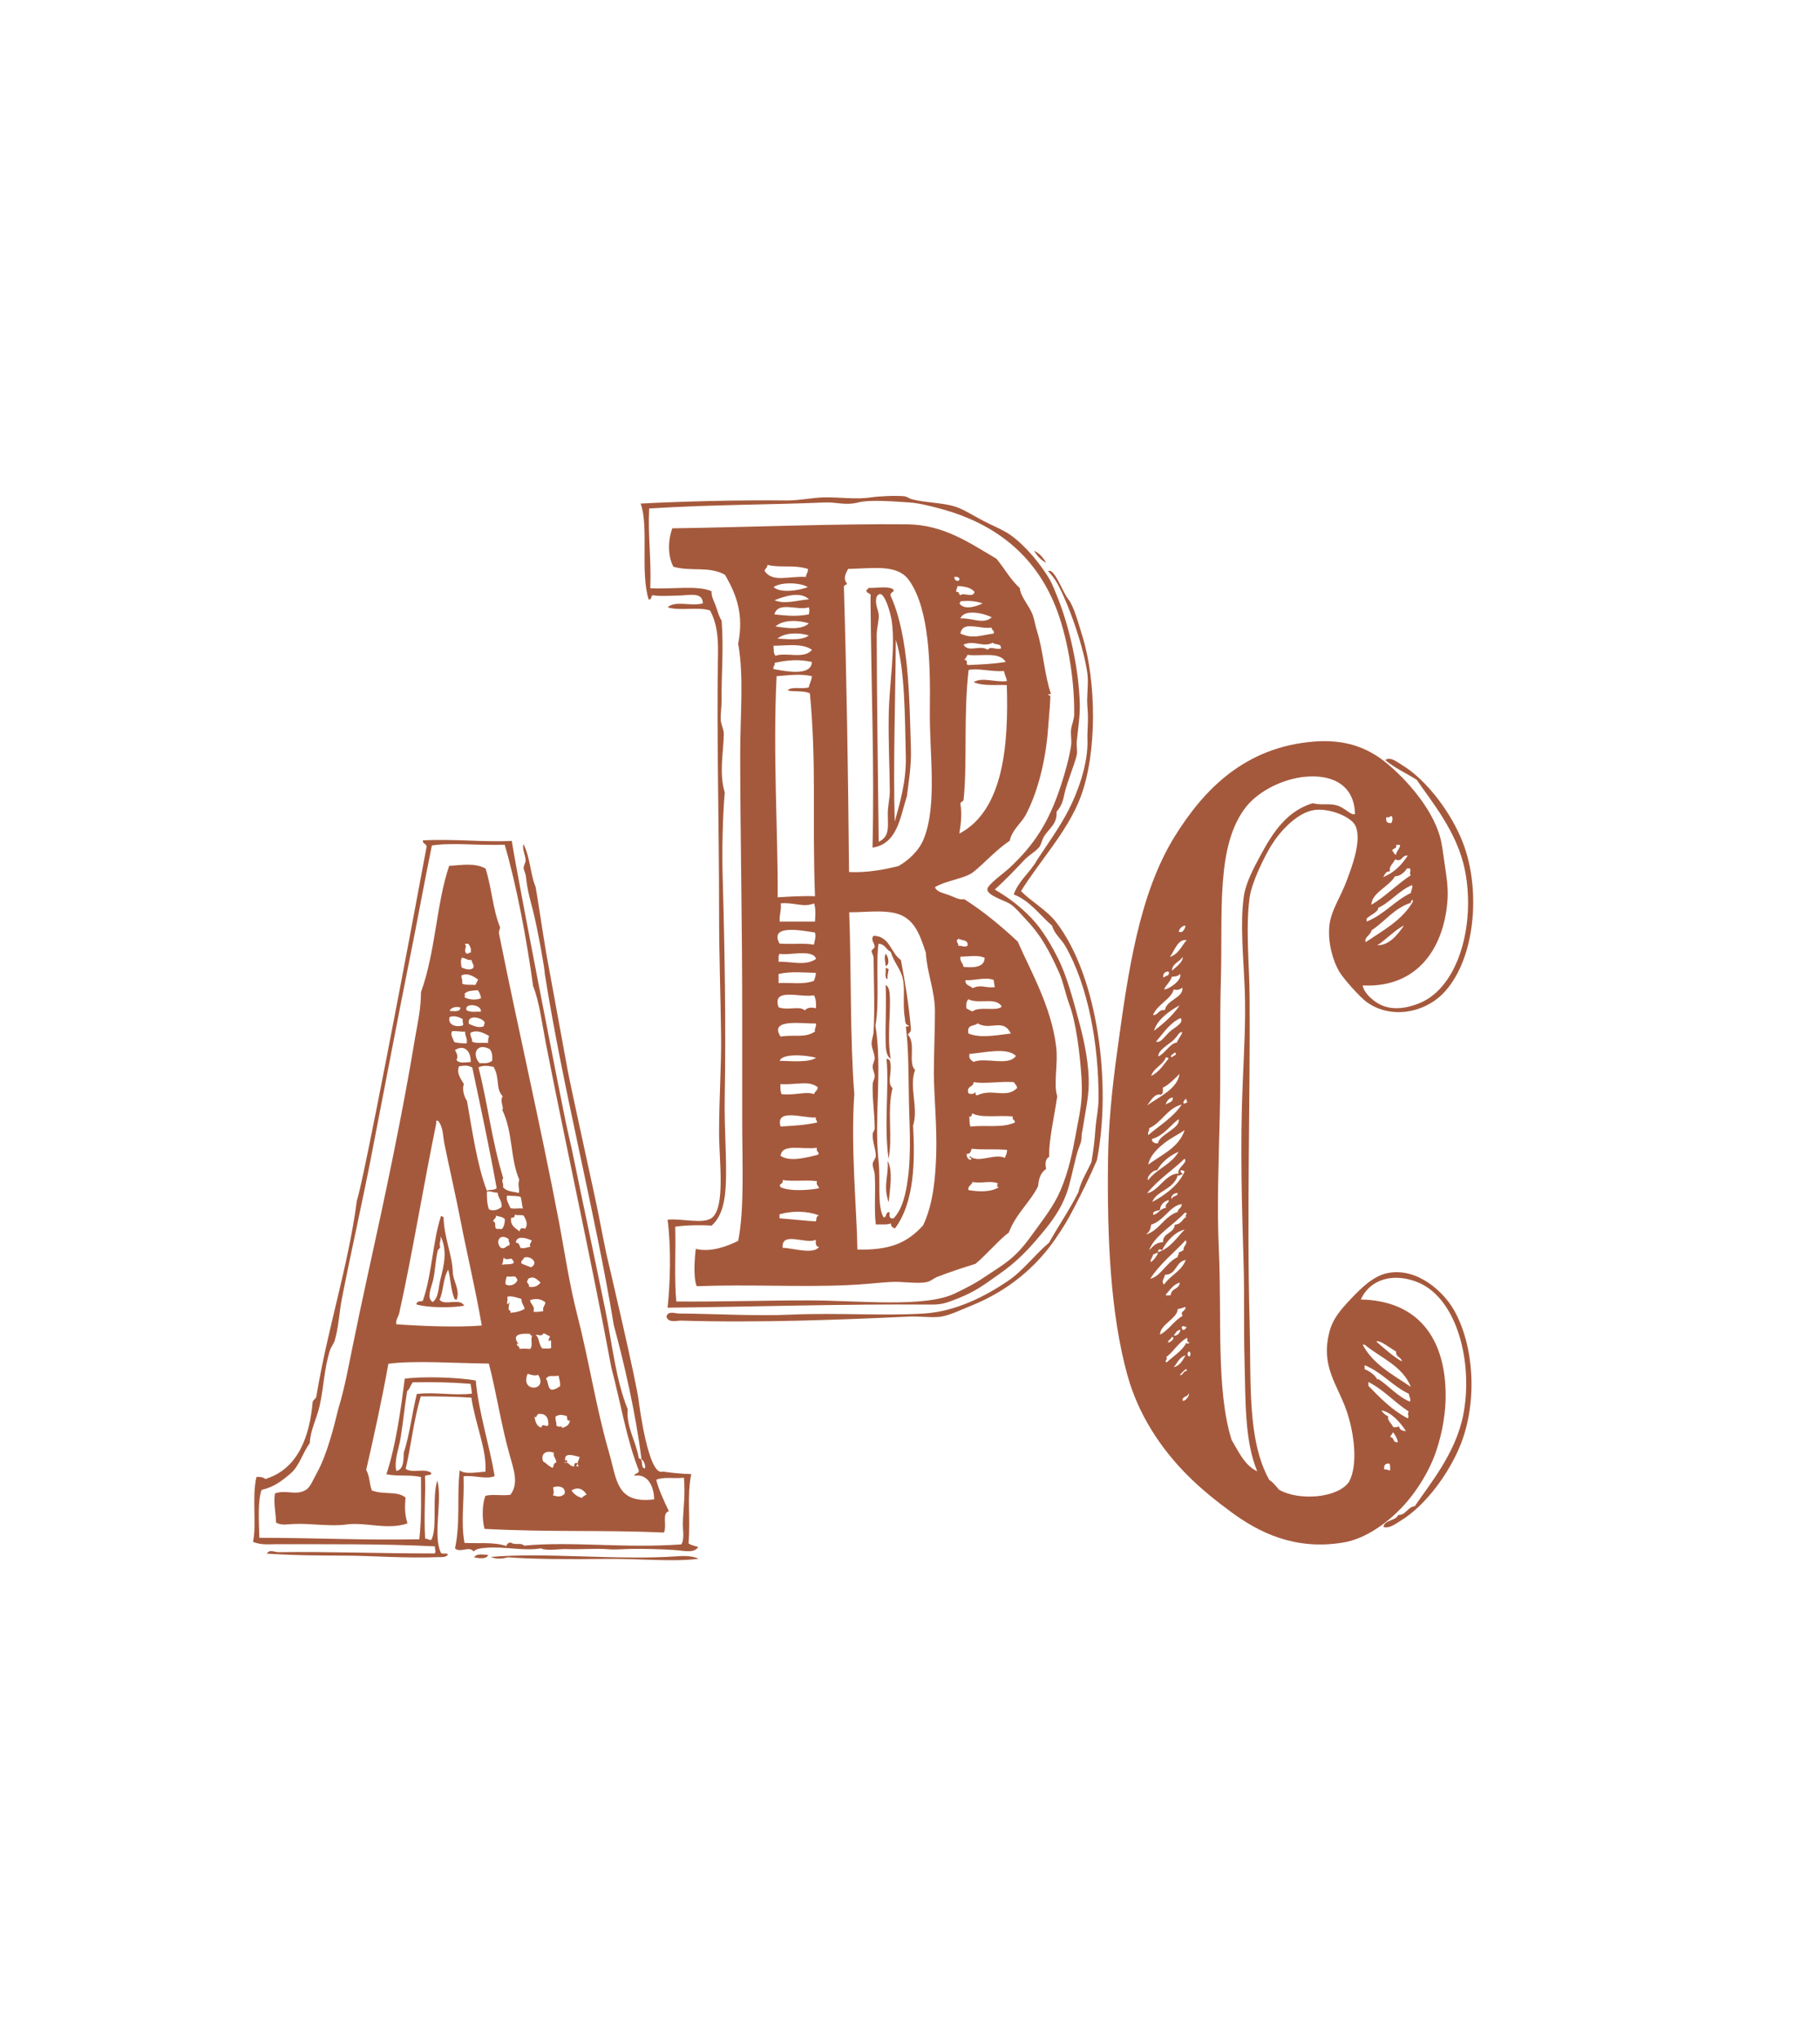 <?xml version="1.0" encoding="utf-8"?>
<!-- Generator: Adobe Illustrator 25.2.1, SVG Export Plug-In . SVG Version: 6.00 Build 0)  -->
<svg version="1.1" id="Calque_1" xmlns="http://www.w3.org/2000/svg" xmlns:xlink="http://www.w3.org/1999/xlink" x="0px" y="0px"
	 viewBox="0 0 100 112" style="enable-background:new 0 0 100 112;" xml:space="preserve">
<style type="text/css">
	.st0{fill-rule:evenodd;clip-rule:evenodd;fill:#A5593C;}
</style>
<path class="st0" d="M23.23,71.46c-0.15,0.03-0.35,0-0.35,0.19c0.67,0.2,2.01,0.19,2.63,0.07c-0.26-0.46-1.09,0.04-1.36-0.33
	c0.21-0.4,0.19-1.2,0.48-1.65c0.15,0.62,0.13,1.1,0.35,1.62c0.05,0,0.06,0.04,0.1,0.05c0.23-0.53-0.19-1.05-0.2-1.52
	c-0.04-1.03-0.47-1.83-0.51-3.04c-0.06,0-0.07-0.06-0.14-0.05C23.77,68.18,23.75,69.95,23.23,71.46z M24.19,70.31
	c-0.11,0.43-0.08,0.97-0.42,1.21c-0.36-0.25-0.06-0.8,0.03-1.22c0.11-0.49,0.13-1.07,0.24-1.56c0.02-0.11,0.11-0.15,0.15-0.24
	c-0.09-0.19,0.05-0.32,0.02-0.59C24.59,68.7,24.4,69.47,24.19,70.31z M37.13,85.49c-3.25,0.22-7.17-0.23-10.16,0.03
	c0.25,0.12,0.59,0.12,0.93,0.02c1.37,0.11,3.52,0.11,5.27,0.09c1.94-0.03,3.78,0.18,5.22-0.01C38.01,85.44,37.49,85.46,37.13,85.49z
	 M26.04,85.54c0.24,0.05,0.7,0.13,0.78-0.13C26.47,85.39,26.23,85.32,26.04,85.54z M26.69,85.02c1.05-0.09,2.04,0.19,3.03,0.03
	c0.34,0.16,1.01,0.02,1.46,0.04c0.72,0.03,1.56-0.05,2.25,0.01c0.35,0.03,0.82-0.01,1.22-0.02c0.79-0.01,1.62,0.01,2.39,0.06
	c0.57,0.04,1.1,0.19,1.32-0.16c-0.02-0.03-0.43-0.1-0.53-0.21c0.12-1.48-0.1-2.52,0.15-3.8c-0.53-0.01-1.2-0.08-1.56-0.14
	c-0.8,0.32-1.31-3.77-1.32-3.84c-0.1-0.97-1.73-7.9-1.79-8.15c-0.02-0.09-0.34-1.68-0.43-2.16c-0.1-0.56-1.53-7-1.7-7.95
	c-0.18-0.97-0.94-5.13-1.16-6.33c-0.14-0.79-0.55-3.52-0.59-3.68c-0.3-0.71-0.28-1.58-0.67-2.36c-0.08,0.3,0.11,0.6,0.12,0.88
	c0.01,0.16-0.11,0.28-0.11,0.44c0,0.09,0.12,0.31,0.13,0.49c0.08,0.78,0.26,1.35,0.39,1.87c0.27,1.08,0.66,3.29,0.64,3.43
	c1.01,6.4,2.76,13.07,3.8,19.34c0.56,2.07,1.18,4.7,1.52,7.36c0.15,0.05,0.24,0.41,0.18,0.49c-0.27-0.03-0.04-0.54-0.33-0.55
	c-0.14-0.93-0.7-1.71-0.61-2.7c-0.65-1.59-0.86-3.63-1.23-5.45c-0.58-2.84-1.24-5.91-1.78-8.54c-0.12-0.59-0.27-1.18-0.39-1.77
	c-0.26-1.21-2.64-13.35-2.97-15.46c-1.57,0.08-3.15-0.12-4.88-0.03c-0.04,0.22,0.24,0.16,0.19,0.4c-0.99,5.33-3.43,18.22-3.82,19.38
	c-0.49,3.69-1.61,7-2.23,10.78c-0.04,0.13-0.17,0.16-0.2,0.29c-0.17,1.87-0.78,3.67-2.6,4.23c-0.11-0.09-0.26-0.13-0.49-0.11
	c-0.26,1.13,0.02,2.64-0.19,3.56c0.44,0.19,0.88,0.13,1.36,0.13c2.69,0.01,5.7-0.03,8.64,0.12c-0.02,0.2,0.07,0.23-0.01,0.39
	c-2.99,0-5.92-0.11-8.59-0.07c-0.23,0-0.48-0.18-0.64,0.08c1.78,0.11,3.02,0.1,4.39,0.11c1.51,0.01,3.1,0.15,5.12,0.08
	c0.14,0,0.34,0.01,0.44-0.14c-0.04-0.12-0.34,0.01-0.39-0.11c-0.45-0.96,0.1-2.86-0.19-3.96c-0.31,0.97,0.02,2.59-0.33,3.26
	c-0.17,0.03-0.19-0.08-0.34-0.06c-0.08-1.28,0.04-2.62-0.01-3.42c0.04-0.14,0.34,0,0.35-0.19c-0.38-0.29-1.05,0.04-1.41-0.23
	c0.3-1.26,0.43-2.65,0.83-3.98c0.85,0,1.85,0.01,2.78,0.07c0.2,1.4,0.87,2.92,0.77,4.07c-0.43,0.02-1.15,0.17-1.41-0.08
	c-0.17,1.45,0.05,2.85-0.26,4.29c0.29,0.27,0.78-0.15,1.02,0.17C26.19,85.05,26.47,85.04,26.69,85.02z M22.9,76.57
	c-0.26,1.07-0.4,2.26-0.72,3.25c0,0.32,0,0.94-0.41,0.97c-0.12-0.6,0.15-1.23,0.24-1.8c0.14-0.86,0.21-1.65,0.36-2.58
	c0.15-0.11,0.19-0.34,0.31-0.48c1.13-0.02,1.95-0.01,3.17,0.08c0.04,0.17,0.06,0.36,0.08,0.54C24.93,76.67,23.9,76.45,22.9,76.57z
	 M25.52,84.75c-0.21-1.19,0-2.25-0.05-3.66c0.61-0.07,1.24,0.19,1.71-0.01c-0.3-1.76-0.88-3.51-1.04-5.25
	c-1.07-0.19-2.98-0.23-3.9-0.1c-0.23,1.77-0.49,3.67-1.01,5.25c0.66,0.13,1.25,0.01,1.9,0.15c0,1.02,0.04,2.23-0.09,3.42
	c-3.07,0.06-5.69-0.08-8.79-0.08c-0.03-1-0.09-2,0.12-2.63c0.68-0.16,1.1-0.48,1.58-0.89c0.49-0.4,0.68-1.15,1.07-1.68
	c0.03-0.7,0.38-1.34,0.54-2.04c0.23-1.01,0.25-2.07,0.57-3.06c0.06-0.19,0.2-0.35,0.26-0.53c0.22-0.75,0.24-1.52,0.4-2.33
	c0.52-2.67,1.15-5.39,1.67-8.11c0.74-3.79,1.43-7.47,2.14-10.98c0.36-1.79,0.74-3.88,1.13-5.78c1.12-0.17,2.49,0.01,4-0.04
	c0.65,2.21,1.23,5.32,1.56,7.76c0.33,0.81,0.49,2.04,0.7,3.14c1.14,5.83,2.52,12.01,3.6,17.82c0.51,1.93,0.84,3.96,1.51,5.65
	c0.01,0.2-0.23,0.13-0.25,0.29c0.86-0.15,1.1,0.81,1.09,1.3c-2.08,0.25-2.04-1.06-2.47-2.55c-0.72-2.47-1.09-5.01-1.76-7.61
	c-0.43-1.68-0.68-3.4-0.99-5.05c-1.04-5.44-2.28-10.76-3.3-15.86c-0.02-0.16,0.04-0.23,0.06-0.34c-0.41-1.02-0.46-2.17-0.8-3.24
	c-0.58-0.32-1.23-0.2-2-0.15c-0.71,2.08-0.74,4.7-1.55,6.94c0,0.88-0.17,1.63-0.31,2.43c-0.71,4.3-1.66,8.77-2.63,13.17
	c-0.29,1.32-0.57,2.66-0.83,3.93c-0.22,1.08-0.43,2.24-0.77,3.35c-0.25,1.04-0.64,2.55-1.16,3.49c-0.21,0.37-0.37,0.81-0.61,0.96
	c-0.56,0.35-1.07-0.02-1.71,0.2c-0.09,0.48,0.04,1.05,0.06,1.61c0.33,0.16,0.57,0.09,0.97,0.07c0.95-0.04,2.03,0.15,2.88,0.03
	c1.08-0.15,2.23,0.32,3.37-0.06c-0.16-0.52-0.15-0.89-0.11-1.42c-0.45-0.38-1.18-0.14-1.85-0.39c-0.15-0.4-0.1-0.75-0.31-1.13
	c0.44-1.91,0.86-3.84,1.22-5.83c1.44-0.19,3.61-0.03,5.52-0.01c0.42,1.61,0.68,3.4,1.14,5.01c0.24,0.85,0.51,1.59,0.04,2.2
	c-0.47,0.06-1.06-0.05-1.37,0.06c-0.17,0.42-0.2,1.21-0.05,1.81c3.68,0.19,6.43,0.05,9.86,0.2c0.18-0.4-0.13-1.06,0.27-1.17
	c-0.27-0.57-0.59-1.26-0.69-1.73c0.41-0.17,0.94-0.05,1.52-0.11c0.08,0.95-0.04,1.7-0.06,2.49c-0.01,0.35,0.1,0.86-0.08,1.17
	c-3.09,0.23-6.03-0.18-8.64,0.07c-0.2-0.19-0.5,0-0.73-0.17c-0.15,0-0.21,0.08-0.25,0.19C27.11,84.69,26.33,84.79,25.52,84.75z
	 M29.14,73.27c-0.02,0.08,0.04,0.09,0.1,0.1c-0.11,0.2,0.07,0.55-0.12,0.73c-0.28-0.03-0.29-0.02-0.58-0.01
	c0.03-0.17-0.17-0.12-0.14-0.3c0.04,0.01,0.05,0.05,0.1,0.05C28.08,73.29,28.59,73.23,29.14,73.27z M27.86,71.62
	c0.01-0.22,0.05-0.19,0.01-0.39c0.22-0.07,0.55,0.05,0.78,0.12c0,0.24,0.13,0.35,0.18,0.54c-0.21,0.13-0.47,0.2-0.79,0.22
	c0.02-0.1-0.01-0.15-0.09-0.15c-0.01-0.18,0.02-0.32,0.06-0.44C27.96,71.56,27.96,71.64,27.86,71.62z M25.54,51.84
	c0.06,0,0.13,0,0.19,0c0.09,0.12,0.18,0.25,0.13,0.49c-0.12-0.02-0.11,0.09-0.24,0.04C25.44,52.16,25.7,52.04,25.54,51.84z
	 M25.91,52.73c0.02,0.19,0.17,0.28,0.09,0.44c-0.16,0.14-0.39,0.07-0.63-0.02c-0.04-0.13-0.08-0.42,0.01-0.54
	C25.59,52.62,25.66,52.76,25.91,52.73z M27.6,60.97c0.6,1.27,0.42,2.63,0.93,3.83c-0.1,0.33,0.03,0.48-0.02,0.73
	c-0.32-0.09-0.65-0.06-0.87-0.32c0.05-0.21-0.12-0.35,0.01-0.49c-0.64-2.1-0.85-4.11-1.36-6.09c0.27-0.13,0.51-0.09,0.83-0.03
	c0.36,0.63,0.09,1.17,0.5,1.62C27.44,60.48,27.71,60.82,27.6,60.97z M30.29,74.03c-0.1,0.08-0.32,0.03-0.49,0.04
	c-0.22-0.22-0.16-0.62-0.37-0.74c0.14-0.06,0.29,0.13,0.44-0.09c0.14,0.03,0.2,0.12,0.34,0.15c0,0.12-0.09,0.14-0.06,0.29
	C30.35,73.48,30.25,73.82,30.29,74.03z M30.57,78.29c0.02-0.19-0.08-0.27-0.04-0.49c0.28-0.13,0.32-0.08,0.59-0.03
	c0.09,0.06-0.03,0.32,0.19,0.25c-0.02,0.28-0.23,0.35-0.45,0.43C31.01,78.28,30.65,78.45,30.57,78.29z M30.28,76.33
	c-0.2-0.1-0.14-0.44-0.28-0.59c0.14-0.26,0.43-0.1,0.69-0.18c0.03,0.19,0.11,0.34,0.08,0.59C30.62,76.22,30.53,76.35,30.28,76.33z
	 M29.85,72.02c-0.17,0.02-0.32,0.06-0.54,0.03c0.1-0.36-0.17-0.37-0.18-0.64c0.38-0.11,0.59-0.05,0.83,0.12
	C29.96,71.73,29.8,71.76,29.85,72.02z M29.06,70.68c0.05-0.19-0.14-0.15-0.09-0.34c0.05,0,0.04-0.06,0.05-0.1
	c0.33-0.18,0.48,0.04,0.68,0.21C29.57,70.61,29.4,70.74,29.06,70.68z M29.18,69.61c-0.23-0.09-0.39-0.14-0.53-0.21
	c-0.07-0.18,0.2-0.25,0.11-0.29C29.03,68.9,29.68,69.33,29.18,69.61z M29.16,68.48c-0.09,0-0.29,0.1-0.54,0.08
	c-0.09-0.11-0.07-0.31-0.28-0.3c0.04-0.43,0.61-0.25,0.88-0.12C29.2,68.22,29.03,68.4,29.16,68.48z M28.85,67.5
	c-0.15-0.07-0.28-0.05-0.3,0.14c-0.22-0.18-0.52-0.3-0.47-0.74c0.11-0.01,0.23-0.03,0.2-0.19c0.17,0.08,0.26,0,0.49,0.06
	C28.89,66.99,29.04,67.23,28.85,67.5z M28.05,66.36c-0.08-0.19-0.28-0.48-0.18-0.69c0.34,0.04,0.47,0,0.73,0.07
	c0.07,0.18,0.07,0.44,0.13,0.64C28.41,66.35,28.31,66.42,28.05,66.36z M26.35,58.4c-0.45-0.49-0.15-1.16,0.56-0.77
	c0.12,0.14,0.16,0.36,0.13,0.64C26.81,58.42,26.71,58.4,26.35,58.4z M26.82,57.29c-0.4-0.03-0.62,0.04-0.88-0.07
	c0.02-0.21-0.12-0.27-0.09-0.49c0.37-0.19,0.74,0.02,1.02,0.17C26.84,57.02,26.8,57.12,26.82,57.29z M25,57.68
	c0.52-0.34,0.89,0.08,0.86,0.66c-0.31,0-0.62,0.1-0.78-0.12C25.2,58.02,25.08,57.84,25,57.68z M25.64,57.31
	c-0.26,0-0.49-0.01-0.68-0.07c-0.06-0.19-0.23-0.39-0.13-0.59c0.25-0.04,0.4,0.03,0.73,0.02C25.54,56.93,25.7,57.02,25.64,57.31z
	 M26.42,55.57c-0.33-0.01-0.51,0.05-0.78-0.07C25.46,55.06,26.49,55.16,26.42,55.57z M26.59,56.36c-0.25,0.14-0.57-0.01-0.83-0.12
	c-0.12-0.6,0.88-0.31,0.88-0.03C26.59,56.22,26.6,56.3,26.59,56.36z M25.51,54.77c0.03-0.04,0.08-0.13,0-0.15
	c0.12-0.21,0.44-0.2,0.74-0.23c0.09,0.12,0.16,0.26,0.18,0.44C26.15,54.95,25.76,54.92,25.51,54.77z M26.12,54.1
	c-0.25-0.02-0.55,0.02-0.73-0.07c0.04-0.2-0.04-0.28-0.04-0.44c0.3-0.19,0.7,0.05,0.92,0.22C26.22,53.91,26.17,54,26.12,54.1z
	 M25.3,55.35c-0.02,0.25-0.33,0.19-0.59,0.18C24.75,55.32,25.14,55.27,25.3,55.35z M25.43,55.99c-0.05,0.18,0.08,0.26-0.01,0.34
	c-0.32,0.1-0.83,0-0.72-0.46C24.94,55.75,25.28,55.88,25.43,55.99z M25.3,67.02c0.37,1.91,0.84,3.85,1.17,5.79
	c-1.37,0.11-3.32,0.03-4.69-0.07c-0.06-0.22,0.11-0.4,0.16-0.63c0.72-3.25,1.32-6.96,2.03-10.4c0-0.05,0-0.1,0-0.15
	c0.03,0,0.07,0,0.1,0c0.3,0.37,0.26,0.88,0.36,1.33C24.69,64.16,25.02,65.58,25.3,67.02z M25.66,60.48
	c-0.14-0.21-0.29-0.63-0.17-0.93c-0.14-0.26-0.43-0.58-0.27-0.98c0.32-0.05,0.5-0.06,0.73,0.07c0.47,2.23,0.95,4.45,1.34,6.63
	c-0.18,0.13-0.29,0.05-0.54,0.13C26.22,64.04,25.93,62.01,25.66,60.48z M27.34,65.51c0.03,0.31,0.25,0.43,0.22,0.79
	c-0.15,0.12-0.43,0.26-0.69,0.13c-0.11-0.26-0.12-0.62-0.12-0.98C27,65.41,27.11,65.52,27.34,65.51z M27.26,66.77
	c0.16,0.07,0.4,0.06,0.48,0.21c0,0.23-0.06,0.41-0.16,0.53c-0.1,0-0.2-0.01-0.29-0.01c-0.16-0.04,0.01-0.39-0.19-0.4
	C27.1,66.95,27.26,66.95,27.26,66.77z M27.95,68.06c-0.03,0.15,0.08,0.17,0.04,0.34c-0.22,0.04-0.24,0.25-0.49,0.13
	C27.2,68.17,27.48,67.72,27.95,68.06z M27.68,69.08c0.11,0.15,0.23,0.06,0.44,0.06c0.02,0.09,0.14,0.09,0.09,0.25
	c-0.23,0.09-0.34,0.03-0.64,0.08C27.67,69.32,27.63,69.17,27.68,69.08z M27.85,70.11c0.3,0.07,0.47-0.14,0.58,0.21
	c-0.07,0.21-0.39,0.38-0.64,0.23C27.74,70.48,27.8,70.22,27.85,70.11z M28.99,75.46c0.21,0.06,0.36,0.13,0.58,0.06
	C30.14,76.42,28.55,76.51,28.99,75.46z M29.56,77.67c0.5-0.06,0.58,0.29,0.57,0.6c-0.11,0.19-0.29-0.16-0.39,0.14
	c-0.27-0.06-0.32-0.33-0.38-0.6C29.47,77.93,29.49,77.73,29.56,77.67z M30.44,79.8c-0.09,0.15,0.13,0.33,0.13,0.54
	c-0.16-0.01-0.14,0.19-0.2,0.29c-0.22-0.08-0.34-0.25-0.53-0.36C29.7,79.88,29.97,79.63,30.44,79.8z M30.39,81.7
	c0.27-0.11,0.73-0.04,0.63,0.36c-0.25,0.22-0.41,0.12-0.64,0.08C30.46,81.98,30.41,81.87,30.39,81.7z M31.06,80.35
	c-0.14-0.06,0.08-0.05,0.1,0c0-0.03,0-0.06,0-0.1c-0.01-0.06-0.1-0.05-0.1,0c-0.11-0.54,0.54-0.27,0.79-0.22
	c-0.07,0.28-0.18,0.26-0.06,0.53c-0.28-0.04,0.02-0.1-0.09-0.2c-0.13-0.02-0.16,0.06-0.15,0.19C31.26,80.55,31.27,80.29,31.06,80.35
	z M32.23,82.09c-0.09,0.06-0.2,0.09-0.25,0.19c-0.26-0.07-0.45-0.21-0.58-0.41C31.77,81.64,32.05,81.81,32.23,82.09z"/>
<path class="st0" d="M38.62,33.14c-0.63,0.19-1.5-0.18-1.94,0.22c0.67,0.21,1.68-0.04,2.33,0.17c0.35,0.63,0.46,1.37,0.44,2.39
	c-0.08,4.23,0.06,9.38,0.06,14.04c0,2.81,0.08,4.44,0.11,6.94c0.02,1.61-0.11,3.42-0.11,5.33c0,1.5,0.36,4.06-0.39,4.66
	c-0.48,0.38-1.73,0.01-2.44,0.11c0.2,1.49,0.15,3.45,0,4.83c4.82-0.05,9.66-0.21,14.43-0.17c0.66,0.01,0.91-0.1,1.5-0.33
	c1.03-0.41,1.41-0.73,2.27-1.33c1.02-0.71,1.66-1.4,2.39-2.28c0.55-0.66,1.02-1.31,1.33-2.16c0.21-0.58,0.36-1.39,0.55-2.11
	c0.14-0.52,0.28-0.66,0.28-1.05c0-0.13,0.04-0.26,0.06-0.39c0.11-0.78,0.32-1.64,0.33-2.44c0.02-1.04-0.21-2.24-0.5-3.33
	c-0.37-1.38-0.71-2.67-1.22-3.66c-0.52-1.02-1.02-1.79-1.72-2.44c-0.57-0.54-1.1-0.91-1.72-1.28c0.59-0.53,1.08-1.05,1.61-1.61
	c0.26-0.28,0.63-0.47,0.83-0.72c0.12-0.15,0.14-0.4,0.28-0.61c0.29-0.44,0.72-0.68,0.67-1.33c0.29-0.33,0.36-0.62,0.44-1
	c0.13-0.6,0.54-1.56,0.67-2.11c0.05-0.22-0.02-0.48,0-0.72c0.06-0.67,0.19-1.41,0.17-2.11c-0.06-2.06-0.63-4.38-1.22-5.83
	c-0.13-0.33-0.29-0.74-0.44-1c-0.48-0.81-1.31-1.84-2.16-2.44c-0.43-0.3-0.99-0.51-1.5-0.78c-0.52-0.27-1.07-0.63-1.55-0.78
	c-0.68-0.21-1.57-0.2-2.33-0.39c-0.17-0.04-0.28-0.15-0.44-0.17c-0.47-0.05-1.45,0-1.83,0.06c-0.84,0.13-1.71-0.02-2.61,0
	c-0.65,0.02-1.31,0.17-2,0.17c-2.65-0.03-5.8,0.05-8.05,0.17c0.46,1.26-0.03,3.76,0.44,5.27c0.22,0.03,0.07-0.31,0.33-0.22
	c0.37,0.05,0.85,0.01,1.44,0C37.93,32.68,38.61,32.53,38.62,33.14z M35.73,32.31c0.06-1.65-0.14-2.96-0.06-4.38
	c3.55-0.22,6.6-0.2,9.65-0.33c0.61-0.03,1.13,0.18,1.83,0c0.66-0.17,2.02-0.05,2.83,0c0.59,0.03,1.77,0.35,2.39,0.55
	c2.65,0.89,4.55,2.54,5.6,5.1c0.63,1.54,1.08,3.94,1.05,5.99c0,0.28-0.13,0.54-0.17,0.83c-0.03,0.29,0.04,0.6,0,0.89
	c-0.1,0.66-0.33,1.49-0.55,2.16c-0.66,2.02-1.44,3.25-2.83,4.55c-0.26,0.25-1.2,0.91-1.22,1.17c-0.03,0.35,0.99,0.63,1.28,0.83
	c0.29,0.2,0.6,0.58,0.89,0.89c0.78,0.82,1.24,1.68,1.78,2.88c0.22,0.49,0.34,1.16,0.55,1.72c0.38,0.99,0.59,2.78,0.67,4
	c0.05,0.91,0.02,1.41-0.17,2.39c-0.19,0.97-0.34,1.99-0.67,3c-0.4,1.24-0.79,1.79-1.55,2.83c-0.79,1.09-1.12,1.58-2.27,2.33
	c-0.22,0.14-0.44,0.29-0.67,0.44c-0.51,0.35-0.95,0.57-1.61,0.89c-1.65,0.81-5.29,0.39-8.05,0.39c-2.52,0-4.85,0.08-7.27,0.06
	c-0.12-1.26-0.02-2.75-0.06-4.11c0.71-0.1,1.56-0.09,2-0.06c0.6-0.52,0.74-1.43,0.78-2.27c0.06-1.41-0.09-3.03-0.06-4.77
	c0.07-3.79,0-8.13-0.11-11.98c-0.05-1.68,0-3.44,0.11-4.77c-0.32-1.07-0.07-2.18-0.05-3.22c0-0.25-0.16-0.53-0.17-0.78
	c-0.01-0.4,0.06-0.79,0.05-1.22c-0.02-1.14,0.12-2.67,0-4.22c-0.16-0.24-0.22-0.54-0.33-0.83c-0.1-0.26-0.25-0.52-0.22-0.78
	C38.36,32.13,36.89,32.38,35.73,32.31z M58.04,50.67c-0.52-0.68-1.38-1.15-1.94-1.72c0.98-1.6,2.57-3.29,3.27-5.16
	c0.92-2.43,0.87-6.35,0.11-8.82c-0.24-0.79-0.49-1.7-0.78-2.05c-0.32-0.4-0.76-1.73-1.11-1.55c0.16,0.18,0.36,0.41,0.5,0.67
	c0.64,1.16,1.48,3.58,1.66,4.99c0.07,0.56-0.06,1.23,0,1.83c0.07,0.7-0.02,1.31,0,1.72c0.06,1.44-0.6,3.07-1.05,3.94
	c-0.53,1.01-1.17,1.88-1.72,2.72c-0.37,0.68-1,1.11-1.28,1.89c0.91,0.36,1.42,1.13,2.11,1.72c0.11,0.44,0.49,0.71,0.72,1.11
	c1.25,2.17,1.84,5.37,1.83,8.38c0,0.57-0.13,1.11-0.17,1.66c-0.04,0.62-0.12,1.22-0.22,1.83c-0.25,0.55-0.57,1.02-0.72,1.66
	c-0.49,0.98-1.09,1.83-1.61,2.77c-0.81,0.68-1.41,1.53-2.27,2.11c-1.23,0.83-2.85,1.67-4.6,1.78c-2.25,0.14-4.72-0.05-7.27,0.06
	c-2.05,0.09-4.27-0.05-6.21-0.06c-0.17,0-0.6-0.17-0.67,0.17c0.09,0.36,0.55,0.22,0.78,0.22c4.27,0.13,8.86-0.05,12.54-0.22
	c0.6-0.03,1.26,0.08,1.78,0c0.52-0.09,1.11-0.39,1.67-0.61c2.02-0.82,3.55-2.13,4.6-3.66c0.43-0.63,0.66-1,1-1.66
	c0.47-0.9,0.88-1.73,1.28-2.66C61.08,59.6,60.34,53.66,58.04,50.67z M47.83,32.8c0.04,5.19,0.22,9.28,0.11,13.76
	c1.36-0.21,1.51-1.63,1.89-2.83c0.09-0.75,0.25-1.64,0.22-2.61c-0.08-2.68-0.1-6.18-1.11-8.38c-0.08-0.26,0.3-0.19,0.11-0.39
	c-0.35-0.17-0.98-0.03-1.33-0.06c-0.01,0.06-0.06,0.09-0.11,0.11C47.57,32.65,47.91,32.52,47.83,32.8z M49.22,35.14
	c0.51,1.58,0.5,4.34,0.55,6.44c0.03,1.32-0.33,2.56-0.61,3.55C49.07,41.91,49.2,38.43,49.22,35.14z M48.16,32.8
	c0.03-0.08,0.09-0.14,0.17-0.17c0.3-0.05,0.61,1.07,0.67,1.5c0.21,1.57-0.15,3.43-0.17,5.22c-0.02,1.49,0.05,2.78,0.06,4.11
	c0,0.4-0.12,0.87-0.11,1.28c0.01,0.75,0.09,1.21-0.5,1.5c-0.04-3.61-0.1-7.74-0.11-11.37c0-0.38,0.14-0.81,0.11-1.11
	C48.25,33.47,48.06,33.17,48.16,32.8z M49.88,56.83c0.07-0.1,0.19-0.15,0.17-0.33c-0.12-1.34-0.3-2.44-0.55-3.77
	c-0.57-0.38-0.59-1.3-1.5-1.33c-0.19,0.21,0.06,0.4,0.06,0.61c0,0.06-0.16,0.16-0.17,0.22c-0.01,0.09,0.11,0.26,0.11,0.39
	c0.01,1.34,0.07,2.73,0,4.05c-0.01,0.23-0.12,0.45-0.11,0.67c0.01,0.27,0.16,0.5,0.17,0.78c0,0.14-0.1,0.3-0.11,0.44
	c-0.02,0.19,0.11,0.36,0.11,0.55c0,0.15-0.1,0.28-0.11,0.44c-0.03,0.8,0.11,1.63,0.11,2.44c0,0.09-0.1,0.2-0.11,0.28
	c-0.03,0.42,0.17,0.84,0.17,1.22c0,0.15-0.16,0.29-0.17,0.44c-0.01,0.19,0.1,0.38,0.11,0.56c0.06,0.95-0.04,1.92,0.06,2.77
	c0.29-0.01,0.63,0.03,0.83-0.06c0,0.17,0.1,0.23,0.22,0.28c1.1-1.46,1.1-3.79,1-5.66c0.31-0.96-0.24-2.13,0.11-3.05
	C49.87,58.41,50.35,57.3,49.88,56.83z M49.88,64.76c-0.1,0.76-0.29,1.66-0.78,2.16c-0.24,0.05-0.24-0.13-0.22-0.33
	c-0.25-0.05-0.13,0.28-0.33,0.28c-0.37-0.63-0.16-2.01-0.28-3.11c-0.25-2.39,0.22-5.03-0.17-7.43c0.24-1.21,0.01-3.43,0.17-4.49
	c0.36,0.01,0.41,0.33,0.67,0.44c0.18,0.6,0.55,0.94,0.67,1.5c0.13,0.64-0.03,1.35,0.11,2.16c0.02,0.13-0.01,0.35,0.22,0.39
	c-0.01,0.07-0.1,0.05-0.17,0.06c0.16,1.26,0.14,2.47,0.17,3.99C49.95,61.44,50.09,63.27,49.88,64.76z M48.66,52.39
	c-0.1,0.25-0.01,0.4,0,0.67C48.91,53.01,48.81,52.51,48.66,52.39z M48.77,53.78c-0.03-0.24,0.04-0.37,0.06-0.55
	c-0.07,0-0.08-0.07-0.17-0.06C48.7,53.37,48.57,53.74,48.77,53.78z M48.94,58.16c-0.22-1.27,0.03-2.56-0.06-3.61
	c-0.01-0.13-0.07-0.4-0.22-0.44c0.05,1.09-0.02,2.1,0,3C48.67,57.44,48.64,57.96,48.94,58.16z M48.88,58.22
	c-0.07,0-0.08-0.07-0.17-0.06c0.15,1.57-0.15,3.58,0.11,5.49c0.24-1.11-0.09-2.7,0.22-3.88C48.69,59.45,49.08,58.85,48.88,58.22z
	 M48.83,66.04c0.06-0.68,0.25-1.74-0.06-2.27C48.84,64.61,48.5,65.11,48.83,66.04z M57.48,30.92c-0.16-0.29-0.36-0.53-0.67-0.67
	C56.99,30.53,57.19,30.76,57.48,30.92z M40.56,35.36c0.32,1.82,0.11,3.86,0.11,6.05c0,4.23,0.11,9.15,0.11,13.93
	c0,2.1,0,4.18,0,6.16c0,2.45,0.13,4.86-0.22,6.66c-0.53,0.26-1.46,0.65-2.33,0.44c-0.07,0.56-0.14,1.58,0.05,2.05
	c2.87-0.11,5.67,0.06,8.32-0.06c0.76-0.03,1.54-0.12,2.28-0.17c0.74-0.05,1.48,0.12,2.05,0c0.2-0.04,0.37-0.2,0.56-0.28
	c0.67-0.26,1.4-0.5,2.11-0.72c0.67-0.57,1.28-1.31,1.83-1.72c0.4-1.05,1.18-1.67,1.61-2.55c0.03-0.43,0.16-0.76,0.44-0.94
	c-0.08-0.37,0-0.58,0.17-0.67c-0.04-0.9,0.31-2.35,0.44-3.33c-0.22-0.68,0.06-1.79-0.06-2.72c-0.26-2.2-1.44-4.22-2.11-5.77
	c-0.91-0.85-1.87-1.65-2.94-2.33c-0.26,0.06-0.56-0.12-0.83-0.22c-0.28-0.11-0.68-0.16-0.78-0.44c0.65-0.38,1.66-0.47,2.11-0.83
	c0.58-0.46,1.24-1.21,2-1.72c0.14-0.63,0.62-0.93,0.89-1.44c0.71-1.35,1.11-3.17,1.22-4.77c0.04-0.58,0.15-1.65,0.11-1.78
	c-0.2,0.02-0.08-0.1,0.05-0.06c-0.36-1.02-0.43-2.4-0.78-3.5c-0.09-0.27-0.13-0.58-0.22-0.83c-0.2-0.55-0.66-0.98-0.72-1.5
	c-0.51-0.46-0.84-1.08-1.28-1.61c-1.44-0.84-2.86-1.86-4.88-1.89c-3.98-0.04-8.69,0.16-12.93,0.22c-0.24,0.65-0.26,1.52,0.06,2.11
	c0.98,0.28,1.95-0.05,2.83,0.44C40.48,32.68,40.87,33.75,40.56,35.36z M53.21,65.37c-0.04-0.26,0.19-0.26,0.22-0.44
	c0.6,0.09,0.88-0.09,1.39,0.06c-0.01,0.14-0.11,0.17,0.06,0.22C54.5,65.47,53.84,65.48,53.21,65.37z M55.21,63.6
	c-0.58-0.27-1.47,0.34-1.94-0.11c-0.03,0.18,0.2,0.08,0.06,0.22c-0.15-0.03-0.22-0.15-0.22-0.33c0.21,0.02,0.23-0.14,0.28-0.28
	c0.68,0.07,1.17,0,1.94,0.06C55.34,63.36,55.26,63.46,55.21,63.6z M53.32,61.88c-0.06-0.17-0.04-0.26-0.06-0.55
	c0.15,0.04,0.11-0.11,0.17-0.17c0.5,0.27,1.51,0.08,2.22,0.17c-0.06,0.21,0.14,0.16,0.11,0.33C55.06,61.97,54.19,61.79,53.32,61.88z
	 M53.71,60.16c-0.12,0.02-0.11-0.08-0.11-0.17c-0.11,0.11-0.22,0.13-0.39,0.06c-0.13-0.42,0.29-0.31,0.28-0.61
	c0.7,0.11,1.42-0.06,2.22,0c0.05,0.12,0.17,0.16,0.17,0.33C55.29,60.36,54.51,59.77,53.71,60.16z M53.49,58.33
	c-0.12-0.1-0.28-0.16-0.22-0.44c0.81-0.06,2.06-0.38,2.55,0.11C55.42,58.59,54.14,58.05,53.49,58.33z M55.54,56.77
	c-0.9,0.11-1.68,0.26-2.33,0c-0.11-0.54,0.36-0.38,0.5-0.56C54.42,56.63,55.12,55.9,55.54,56.77z M55.04,55.28
	c-0.21,0.3-1.26-0.03-1.61,0.28c-0.11-0.05-0.22-0.11-0.33-0.17c-0.02-0.22,0-0.41,0.11-0.5C53.81,55.18,54.69,54.74,55.04,55.28z
	 M54.6,53.83c0.03,0.24,0.02,0.18,0.06,0.39c-0.53,0.07-0.74-0.17-1.22,0.06c-0.13-0.15-0.42-0.14-0.39-0.44
	C53.54,53.87,54.16,53.65,54.6,53.83z M54.1,52.61c0.01,0.61-0.84,0.53-1.16,0.5c-0.02-0.22-0.21-0.27-0.17-0.56
	C53.31,52.53,53.75,52.45,54.1,52.61z M52.66,51.56c0.18,0.12,0.56,0.03,0.5,0.39c-0.19,0.1-0.27-0.01-0.5,0
	C52.64,51.72,52.47,51.72,52.66,51.56z M55.32,37.63c0.09,3.08-0.11,6.85-2.61,8.16c0.1-0.62,0.15-1.12,0.06-1.61
	c-0.01-0.14,0.12-0.14,0.17-0.22c0.22-2-0.01-4.66,0.28-7.16c0.56-0.11,1.24,0.11,1.94,0.06c0.04,0.2,0.13,0.35,0.17,0.55
	c-0.62,0.09-1.37-0.24-1.83,0.06C53.99,37.69,54.7,37.61,55.32,37.63z M55.26,36.36c-0.86,0.13-1.31,0.13-2.05,0.17
	c-0.21-0.03,0.05-0.26-0.22-0.28c0.05-0.1,0.13-0.16,0.17-0.28C53.95,36.07,54.89,35.77,55.26,36.36z M54.99,35.63
	c-0.32,0.06-0.57-0.15-0.72,0.06c-0.44-0.29-1.06,0.18-1.33-0.28c0.59-0.27,1.09,0.18,1.61-0.11
	C54.65,35.45,55.05,35.31,54.99,35.63z M54.6,34.8c-0.66,0.08-1.15,0.32-1.83,0c0.12-0.74,1.1-0.21,1.72-0.33
	C54.46,34.64,54.66,34.59,54.6,34.8z M52.77,33.97c0.21-0.55,1.34-0.27,1.72-0.06C54.02,34.32,53.43,33.93,52.77,33.97z
	 M52.71,33.14c0.05,0,0.04-0.07,0.06-0.11c0.55-0.06,0.89,0.01,1.22,0.11C53.71,33.29,52.98,33.55,52.71,33.14z M52.77,32.69
	c-0.11-0.02-0.04-0.22-0.22-0.17c-0.04-0.17,0.06-0.2,0.06-0.33c0.41,0.02,0.76,0.09,0.94,0.33C53.44,32.86,52.98,32.53,52.77,32.69
	z M52.71,31.86c-0.11,0.12-0.28,0-0.28-0.17C52.59,31.68,52.74,31.69,52.71,31.86z M42.56,36.41c0.67-0.14,1.26-0.22,2.05-0.05
	c-0.03,0.84-1.6,0.48-2.11,0.39C42.46,36.57,42.6,36.58,42.56,36.41z M44.72,54.67c0.11,0.17,0.13,0.43,0.11,0.72
	c-0.16-0.06-0.46-0.08-0.61,0.11c-0.29-0.27-0.91,0.02-1.44-0.17C42.39,54.21,43.99,54.82,44.72,54.67z M42.78,54
	c0-0.17,0-0.33,0-0.5c0.68-0.16,1.51-0.07,2.05-0.06c-0.01,0.17-0.06,0.31-0.11,0.44C44.1,54.1,43.4,53.96,42.78,54z M43,68.54
	c-0.07-0.94,1.27-0.17,1.83-0.44c-0.02,0.21-0.01,0.38,0.17,0.39C44.71,68.93,43.55,68.55,43,68.54z M44.83,67.09
	c-0.66-0.04-1.12-0.1-2-0.17c0-0.07,0-0.15,0-0.22c0.7-0.2,1.54-0.19,2.16,0.06C44.81,66.84,44.88,66.96,44.83,67.09z M44.89,61.66
	c-0.73,0.15-1.11,0.16-2,0.22c-0.31-1.04,1.29-0.44,1.94-0.5C44.79,61.54,44.91,61.52,44.89,61.66z M51.44,63.43
	c-0.05,1.35-0.17,2.71-0.72,3.88c-0.91,0.99-1.84,1.36-3.61,1.33c-0.03-2.16-0.38-5.65-0.17-8.54c-0.24-2.97-0.16-6.73-0.28-9.99
	c0.83,0,1.54-0.1,2.27,0c1.27,0.17,1.58,1.14,1.94,2.22c0.06,1.1,0.5,2.09,0.5,3.22c0,1.05-0.05,1.92-0.06,3.44
	C51.32,60.2,51.49,61.92,51.44,63.43z M46.55,32.08c-0.24-0.31-0.1-0.55,0.05-0.83c1.44-0.03,2.75-0.28,3.38,0.67
	c1.11,1.63,1.14,4.66,1.11,7.1c-0.03,2.35,0.42,5.15-0.33,7.05c-0.26,0.65-0.83,1.18-1.39,1.5c-0.75,0.19-1.74,0.38-2.72,0.33
	c-0.05-5.51-0.13-10.52-0.28-15.59C46.34,32.13,46.47,32.13,46.55,32.08z M42.89,65.21c-0.15-0.24,0.17-0.11,0.11-0.39
	c0.63,0.09,1.23-0.02,1.89,0.06c-0.07,0.23,0.09,0.24,0.11,0.39C44.57,65.36,43.42,65.47,42.89,65.21z M42.84,58.27
	c0.13-0.41,1.39-0.33,2-0.17C44.43,58.39,43.35,58.27,42.84,58.27z M44.94,63.43c-0.55,0.13-1.52,0.42-2.05,0.06
	c0.08-0.69,1.1-0.34,2-0.44C44.81,63.28,45.08,63.3,44.94,63.43z M44.72,60.1c-0.42-0.17-1.03,0.08-1.78,0
	c-0.06-0.15-0.07-0.34-0.06-0.55c0.9,0.05,1.56-0.22,2.05,0.17C44.93,59.9,44.77,59.95,44.72,60.1z M44.78,56.66
	c-0.56,0.38-1.14,0.15-1.89,0.28c-0.67-1.02,1.23-0.7,1.94-0.72C44.87,56.42,44.74,56.46,44.78,56.66z M42.78,52.83
	c0.01-0.16-0.03-0.36,0.06-0.44c0.44,0.12,1.83-0.29,2,0.28C44.26,53.09,43.38,52.79,42.78,52.83z M44.72,51.89
	c-0.56-0.1-1.04-0.01-1.89-0.06c-0.6-1.11,1.35-0.69,1.94-0.61C44.86,51.41,44.76,51.66,44.72,51.89z M44.78,50.62
	c-0.65,0-1.29,0-1.94,0c-0.03-0.38,0.1-0.6,0.06-1c0.73-0.07,1.24,0.25,1.83,0C44.83,49.92,44.8,50.27,44.78,50.62z M44.78,49.23
	c-0.71-0.03-1.57,0.03-2.05,0.06c0.02-3.46-0.27-7.92-0.06-12.15c0.68-0.04,1.21-0.15,1.94,0c-0.02,0.24-0.13,0.39-0.17,0.61
	c-0.31,0.13-0.96-0.07-1.16,0.17c0.26,0.1,0.89-0.01,1.22,0.17c0.18,1.87,0.22,3.75,0.22,5.44C44.72,45.03,44.7,47.14,44.78,49.23z
	 M42.61,36.02c-0.13-0.16-0.08-0.25-0.11-0.55c0.68,0,1.57-0.16,2.11,0.22C44.22,36.23,43.17,35.81,42.61,36.02z M42.61,34.41
	c0.44-0.4,1.3-0.34,1.83-0.17C44,34.66,43.05,34.47,42.61,34.41z M44.44,34.91c-0.43,0.32-1.36,0.17-1.72,0.17
	C43.1,34.74,43.94,34.73,44.44,34.91z M44.44,33.75c-0.8,0.14-1.3,0.05-1.89,0c0.19-0.75,1.29-0.19,1.89-0.39
	C44.49,33.5,44.47,33.57,44.44,33.75z M42.5,32.25c0.43-0.3,1.48-0.25,1.89,0C43.82,32.46,42.88,32.58,42.5,32.25z M42.56,32.97
	c0.44-0.18,1.4-0.53,1.89-0.05C43.8,32.97,43.11,33.21,42.56,32.97z M42.17,31.03c0.75,0.18,1.41-0.03,2.22,0.22
	c0.02,0.2-0.1,0.27-0.11,0.44c-0.99-0.05-1.83,0.32-2.27-0.33C42.03,31.22,42.17,31.19,42.17,31.03z"/>
<path class="st0" d="M74.87,54.13c0.07,0.34,0.34,0.61,0.59,0.81c0.68,0.55,1.55,0.56,2.54,0.16c2.14-0.87,3.08-4.34,2.49-7.3
	c-0.42-2.12-1.87-3.81-2.65-4.97c-0.58-0.36-1.22-0.65-1.73-1.08c0.29-0.21,0.67,0.12,0.92,0.27c1.34,0.8,2.72,2.63,3.35,4.27
	c1.02,2.64,0.67,6.53-1.13,8.32c-1.04,1.03-2.84,1.38-4.16,0.43c-0.35-0.25-1.28-1.28-1.51-1.68c-0.33-0.56-0.63-1.55-0.54-2.49
	c0.08-0.86,0.62-1.57,0.97-2.54c0.26-0.7,0.8-2.09,0.49-2.92c-0.2-0.54-1.46-1.03-2.27-0.92c-0.96,0.14-1.89,1.16-2.38,1.95
	c-0.35,0.57-1.07,1.99-1.19,2.86c-0.23,1.7-0.01,3.71,0,5.46c0.04,5.39-0.16,12.03,0,17.83c0.09,3.32-0.15,6.49,1.08,8.7
	c0.22,0.14,0.37,0.35,0.54,0.54c1.07,0.62,3.21,0.47,3.84-0.43c0.52-0.96,0.27-2.7-0.11-3.84c-0.5-1.5-1.46-2.47-0.97-4.38
	c0.19-0.76,0.63-1.24,1.19-1.84c0.52-0.54,1.19-1.24,2-1.41c1.64-0.33,3.1,1.03,3.67,2.05c1.09,1.94,1.28,4.96,0.38,7.3
	c-0.63,1.62-1.96,3.44-3.35,4.27c-0.28,0.17-0.61,0.43-0.92,0.32c0.08-0.41,0.66-0.31,0.81-0.65c0.46-0.01,0.5-0.44,0.92-0.49
	c0.79-1.18,2.22-2.86,2.65-4.97c0.57-2.84-0.3-6.38-2.43-7.3c-1.3-0.56-2.65-0.26-3.19,0.92c2.94,0.06,4.5,1.87,4.65,4.81
	c0.07,1.36-0.2,2.58-0.49,3.46c-0.36,1.1-1.08,2.29-1.94,3.19c-0.72,0.75-1.91,1.68-3.19,1.89c-2.65,0.44-4.63-0.55-6.16-1.68
	c-0.83-0.61-1.66-1.28-2.38-2c-1.52-1.52-2.71-3.37-3.3-5.46c-0.96-3.43-1.13-7.66-1.08-11.84c0.02-1.93,0.22-3.95,0.49-5.89
	c0.61-4.51,1.22-8.78,3.19-11.94c1.59-2.55,3.84-4.9,7.68-5.19c1.6-0.12,2.86,0.29,3.95,1.19c1.06,0.88,2.45,2.41,2.92,4
	c0.13,0.45,0.19,1.02,0.27,1.57c0.09,0.59,0.19,1.23,0.16,1.84C79.39,51.95,77.97,54.28,74.87,54.13z M71.68,42.67
	c-1.19,0.12-2.49,0.76-3.19,1.62c-1.7,2.11-1.3,5.79-1.41,9.57c-0.07,2.4,0,4.97-0.06,7.4c-0.06,2.54-0.16,5.03-0.05,7.4
	c0.17,3.71-0.16,7.69,0.7,10.43c0.39,0.65,0.7,1.39,1.41,1.73c-0.7-1.67-0.64-3.87-0.7-6.11c-0.05-1.78,0-3.63-0.05-5.3
	c-0.09-3.02-0.2-6.48-0.05-9.89c0.07-1.73,0.18-3.53,0.11-5.24c-0.07-1.7-0.26-3.53-0.05-5.03c0.1-0.73,0.53-1.55,0.92-2.27
	c0.71-1.32,1.47-2.43,2.86-2.86c0.45,0.12,0.89,0,1.3,0.11c0.47,0.12,0.78,0.56,1.03,0.49C74.42,43.18,73.28,42.51,71.68,42.67z
	 M76.17,44.89c-0.04,0.24,0.05,0.34,0.27,0.32c0.05-0.04,0.15-0.42-0.05-0.38C76.37,44.92,76.25,44.89,76.17,44.89z M76.49,46.73
	c0.09,0.05,0.09,0.2,0.22,0.22c0.02-0.23,0.2-0.3,0.22-0.54c-0.07,0-0.14,0-0.22,0C76.77,46.65,76.52,46.57,76.49,46.73z
	 M76.65,47.21c-0.09,0.22-0.37,0.4-0.27,0.65c-0.25-0.01-0.29,0.18-0.38,0.32c0.6-0.25,1.02-0.67,1.35-1.19
	C76.96,46.99,77.09,47.36,76.65,47.21z M77.3,47.7c-0.11,0.23-0.45,0.46-0.65,0.43c-0.34,0.59-1.28,0.9-1.3,1.57
	c0.79-0.47,1.4-1.12,2.16-1.62c-0.1-0.17,0.05-0.24-0.05-0.38C77.41,47.7,77.36,47.7,77.3,47.7z M75.09,50.46c0,0.05,0,0.11,0,0.16
	c0.96-0.38,1.53-1.14,2.43-1.57c0.01-0.16,0.14-0.34,0.05-0.43c-0.7,0.3-1.26,1-1.84,1.24C75.75,50.08,75.27,50.27,75.09,50.46z
	 M77.52,49.59c-0.93,0.3-1.42,1.03-2.16,1.51c-0.04,0.26-0.44,0.4-0.32,0.65c0.96-0.65,2-1.2,2.59-2.22c-0.01-0.04,0-0.11-0.05-0.11
	C77.57,49.5,77.5,49.51,77.52,49.59z M75.68,51.92c0.65,0.02,1.13-0.6,1.46-1.08C76.72,51.02,76.06,51.69,75.68,51.92z M64.76,51.16
	c0.2,0.15,0.35-0.13,0.38-0.32C64.93,50.86,64.83,50.99,64.76,51.16z M64.28,52.56c0.47-0.14,0.63-0.59,0.92-0.92
	C64.71,51.56,64.53,52.24,64.28,52.56z M64.39,53.32c0.22-0.2,0.63-0.48,0.59-0.76C64.81,52.85,64.42,52.9,64.39,53.32z M63.95,53.7
	c0.07-0.13,0.33-0.06,0.27-0.32C64,53.31,63.83,53.59,63.95,53.7z M64.39,53.65c-0.09,0.29-0.32,0.44-0.43,0.7
	c0.3-0.01,1.04-0.56,0.87-0.86C64.76,53.62,64.58,53.64,64.39,53.65z M64.49,54.35c-0.13,0.53-0.9,0.81-1.14,1.41
	c0.31,0,0.29-0.33,0.65-0.27c0.11-0.59,1.02-0.67,0.97-1.24C64.81,54.35,64.71,54.41,64.49,54.35z M63.41,56.62
	c0.53-0.41,1.03-0.84,1.41-1.4C64.23,55.53,63.56,56.04,63.41,56.62z M63.52,57.21c0.26,0.12,0.52-0.36,0.81-0.59
	c0.28-0.23,0.72-0.43,0.54-0.7C64.27,56.19,63.93,56.74,63.52,57.21z M64.66,57.27c0.06-0.21,0.51-0.73,0.16-0.54
	c-0.04,0.02-0.16,0.22-0.32,0.38c-0.29,0.28-0.86,0.55-0.86,0.92C64.04,57.85,64.28,57.3,64.66,57.27z M64.39,58.08
	c0.03-0.08,0.36-0.14,0.16-0.27C64.51,57.89,64.22,57.97,64.39,58.08z M63.25,59.1c0.44-0.21,0.68-0.62,0.97-0.97
	c-0.07,0-0.08-0.07-0.16-0.05C63.89,58.52,63.4,58.64,63.25,59.1z M63.79,60.13c-0.36-0.09-0.57,0.35-0.76,0.59
	c0.66-0.48,1.66-0.9,1.78-1.73c-0.28,0.27-0.55,0.57-0.92,0.76C63.91,59.92,63.9,60.08,63.79,60.13z M64.06,60.67
	c0.14-0.12,0.4-0.11,0.38-0.38C64.2,60.28,64.04,60.61,64.06,60.67z M65.03,60.62c0.1-0.01,0.18-0.04,0.22-0.11
	c-0.09,0-0.03-0.15-0.11-0.16C65.12,60.45,64.99,60.45,65.03,60.62z M63.14,61.97c0.03,0.17-0.1,0.19-0.05,0.38
	c0.63-0.54,1.37-0.97,1.84-1.68C64.11,60.89,63.85,61.65,63.14,61.97z M63.63,62.78c0.07-0.46,1.26-0.82,1.13-1.3
	c-0.39,0.25-0.81,0.91-1.46,1.08C63.25,62.77,63.59,62.85,63.63,62.78z M63.85,62.89c-0.31,0.26-0.69,0.65-0.76,1.08
	c0.74-0.55,1.67-0.92,2-1.89C64.73,62.32,64.22,62.57,63.85,62.89z M63.57,64.29c-0.17-0.06-0.59,0.33-0.49,0.54
	c0.46-0.62,1.29-0.87,1.68-1.57C64.25,63.49,63.84,63.82,63.57,64.29z M63.03,65.54c0.61-0.09,1.02-1.09,1.73-1.08
	c-0.14-0.27,0.56-0.63,0.32-0.81C64.42,64.29,63.62,64.8,63.03,65.54z M64.98,64.51c-0.13-0.02-0.12,0.1-0.27,0.05
	c-0.22,0.78-1.16,0.84-1.4,1.46c0.61-0.32,1.45-0.89,1.78-1.68c-0.07-0.02-0.1-0.08-0.22-0.05C64.83,64.44,64.98,64.4,64.98,64.51z
	 M64.39,65.86c0.02-0.19,0.31-0.12,0.32-0.32C64.49,65.5,64.28,65.75,64.39,65.86z M63.74,66.46c-0.15,0.07-0.41,0.02-0.38,0.27
	c0.31-0.06,0.37-0.35,0.7-0.38c-0.07-0.27,0.17-0.23,0.16-0.43C63.92,65.98,63.73,66.24,63.74,66.46z M63.25,67.27
	c-0.05,0.31-0.08,0.34-0.27,0.54c0.74-0.25,0.99-1,1.73-1.24c0.01-0.2,0.23-0.2,0.22-0.43C64.29,66.22,63.95,67.06,63.25,67.27z
	 M63.14,68.67c0.21-0.19,0.36-0.44,0.76-0.43c-0.01-0.55,0.61-0.47,0.65-0.97c0.39-0.02,0.44-0.38,0.65-0.43
	c-0.18-0.02,0.16-0.26-0.11-0.22C64.48,67.3,63.44,67.85,63.14,68.67z M63.63,68.78c0.68-0.22,1.01-0.79,1.46-1.24
	c-0.48,0.1-1,0.61-1.24,1.14C63.76,68.59,63.6,68.61,63.63,68.78z M63.2,70.24c0.57-0.12,0.91-0.93,1.51-1.19
	c-0.02-0.13,0.1-0.12,0.05-0.27c0.13,0.01,0.17-0.08,0.27-0.11c-0.04-0.22,0.27-0.37,0.11-0.54C64.49,68.83,63.73,69.42,63.2,70.24z
	 M63.36,68.89c0,0.15-0.22,0.35-0.11,0.43c0.16-0.13,0.29-0.29,0.38-0.49C63.48,68.79,63.49,68.91,63.36,68.89z M64.01,70.02
	c-0.01,0.16-0.24,0.37-0.05,0.54c0.34-0.51,0.96-0.73,1.19-1.35C64.58,69.3,64.66,70.02,64.01,70.02z M64.06,71.1
	c-0.01,0.12,0.19,0.02,0.27,0.05c0-0.4,0.48-0.32,0.49-0.7C64.45,70.56,64.29,70.86,64.06,71.1z M64.71,71.91
	c-0.02,0.52-0.99,0.85-0.97,1.4c0.49-0.26,0.75-0.76,1.24-1.03c-0.17-0.27,0.17-0.23,0.16-0.49C64.93,71.86,64.84,71.88,64.71,71.91
	z M64.93,72.89c0,0.07,0.03,0.12,0.05,0.16c0.14,0.01,0.17-0.08,0.22-0.16C65.06,72.88,65.03,72.79,64.93,72.89z M64.49,73.37
	c0.23,0,0.32-0.15,0.38-0.32C64.64,73.05,64.59,73.24,64.49,73.37z M64.17,73.75c0.15-0.02,0.44-0.26,0.22-0.32
	C64.35,73.57,64.19,73.59,64.17,73.75z M64.06,74.56c0.18,0.02-0.14,0.24,0.05,0.27c0.37-0.35,0.83-0.61,1.08-1.08
	c0,0.07,0.15,0.07,0.16,0c-0.12-0.01-0.12-0.14-0.11-0.27C64.74,73.73,64.5,74.24,64.06,74.56z M77.03,74.78
	c-0.04-0.25-0.35-0.23-0.32-0.54c-0.3-0.17-0.97-0.7-1.08-0.54C76.05,74.06,76.62,74.57,77.03,74.78z M77.52,76.18
	c-0.46-1.16-1.66-1.59-2.54-2.32c-0.04,0-0.07,0-0.11,0C75.44,74.94,76.53,75.51,77.52,76.18z M65.36,74.51
	c0.07-0.07,0.08-0.27-0.05-0.27C65.23,74.31,65.22,74.5,65.36,74.51z M64.49,75.1c0.35-0.09,0.49-0.38,0.65-0.65
	C64.8,74.54,64.69,74.87,64.49,75.1z M75.68,75.8c0-0.02,0.02-0.08,0.05-0.05c0.53,0.33,1.06,0.96,1.73,1.24
	c0.09-0.1-0.04-0.27-0.05-0.43c-0.91-0.43-1.48-1.19-2.43-1.57c0,0.07,0,0.14,0,0.22C75.29,75.32,75.63,75.61,75.68,75.8z
	 M64.82,75.53c0.22,0.03,0.16-0.23,0.38-0.22C65.25,75.02,64.9,75.45,64.82,75.53z M75.19,76.13c0.7,0.71,1.3,1.33,2.16,1.78
	c0.1-0.14-0.05-0.21,0.05-0.38c-0.78-0.5-1.36-1.19-2.22-1.62C75.19,75.98,75.19,76.06,75.19,76.13z M64.98,76.94
	c0.23,0.04,0.43-0.44,0.32-0.38C65.26,76.75,64.95,76.67,64.98,76.94z M76.28,77.8c-0.09,0.19,0.19,0.4,0.27,0.59
	c0.13,0.01,0.26,0.01,0.32-0.05c0.02,0.19,0.17,0.26,0.38,0.27c-0.31-0.49-0.82-1.05-1.35-1.14C75.99,77.62,76.12,77.73,76.28,77.8z
	 M76.38,78.94c0.24-0.01,0.13,0.34,0.43,0.27c-0.05-0.22-0.15-0.39-0.27-0.54C76.5,78.77,76.42,78.83,76.38,78.94z M76.06,80.72
	c0.17-0.04,0.2,0.06,0.32,0.05c0-0.14,0.02-0.31-0.05-0.38C76.11,80.38,76.02,80.48,76.06,80.72z"/>
</svg>
